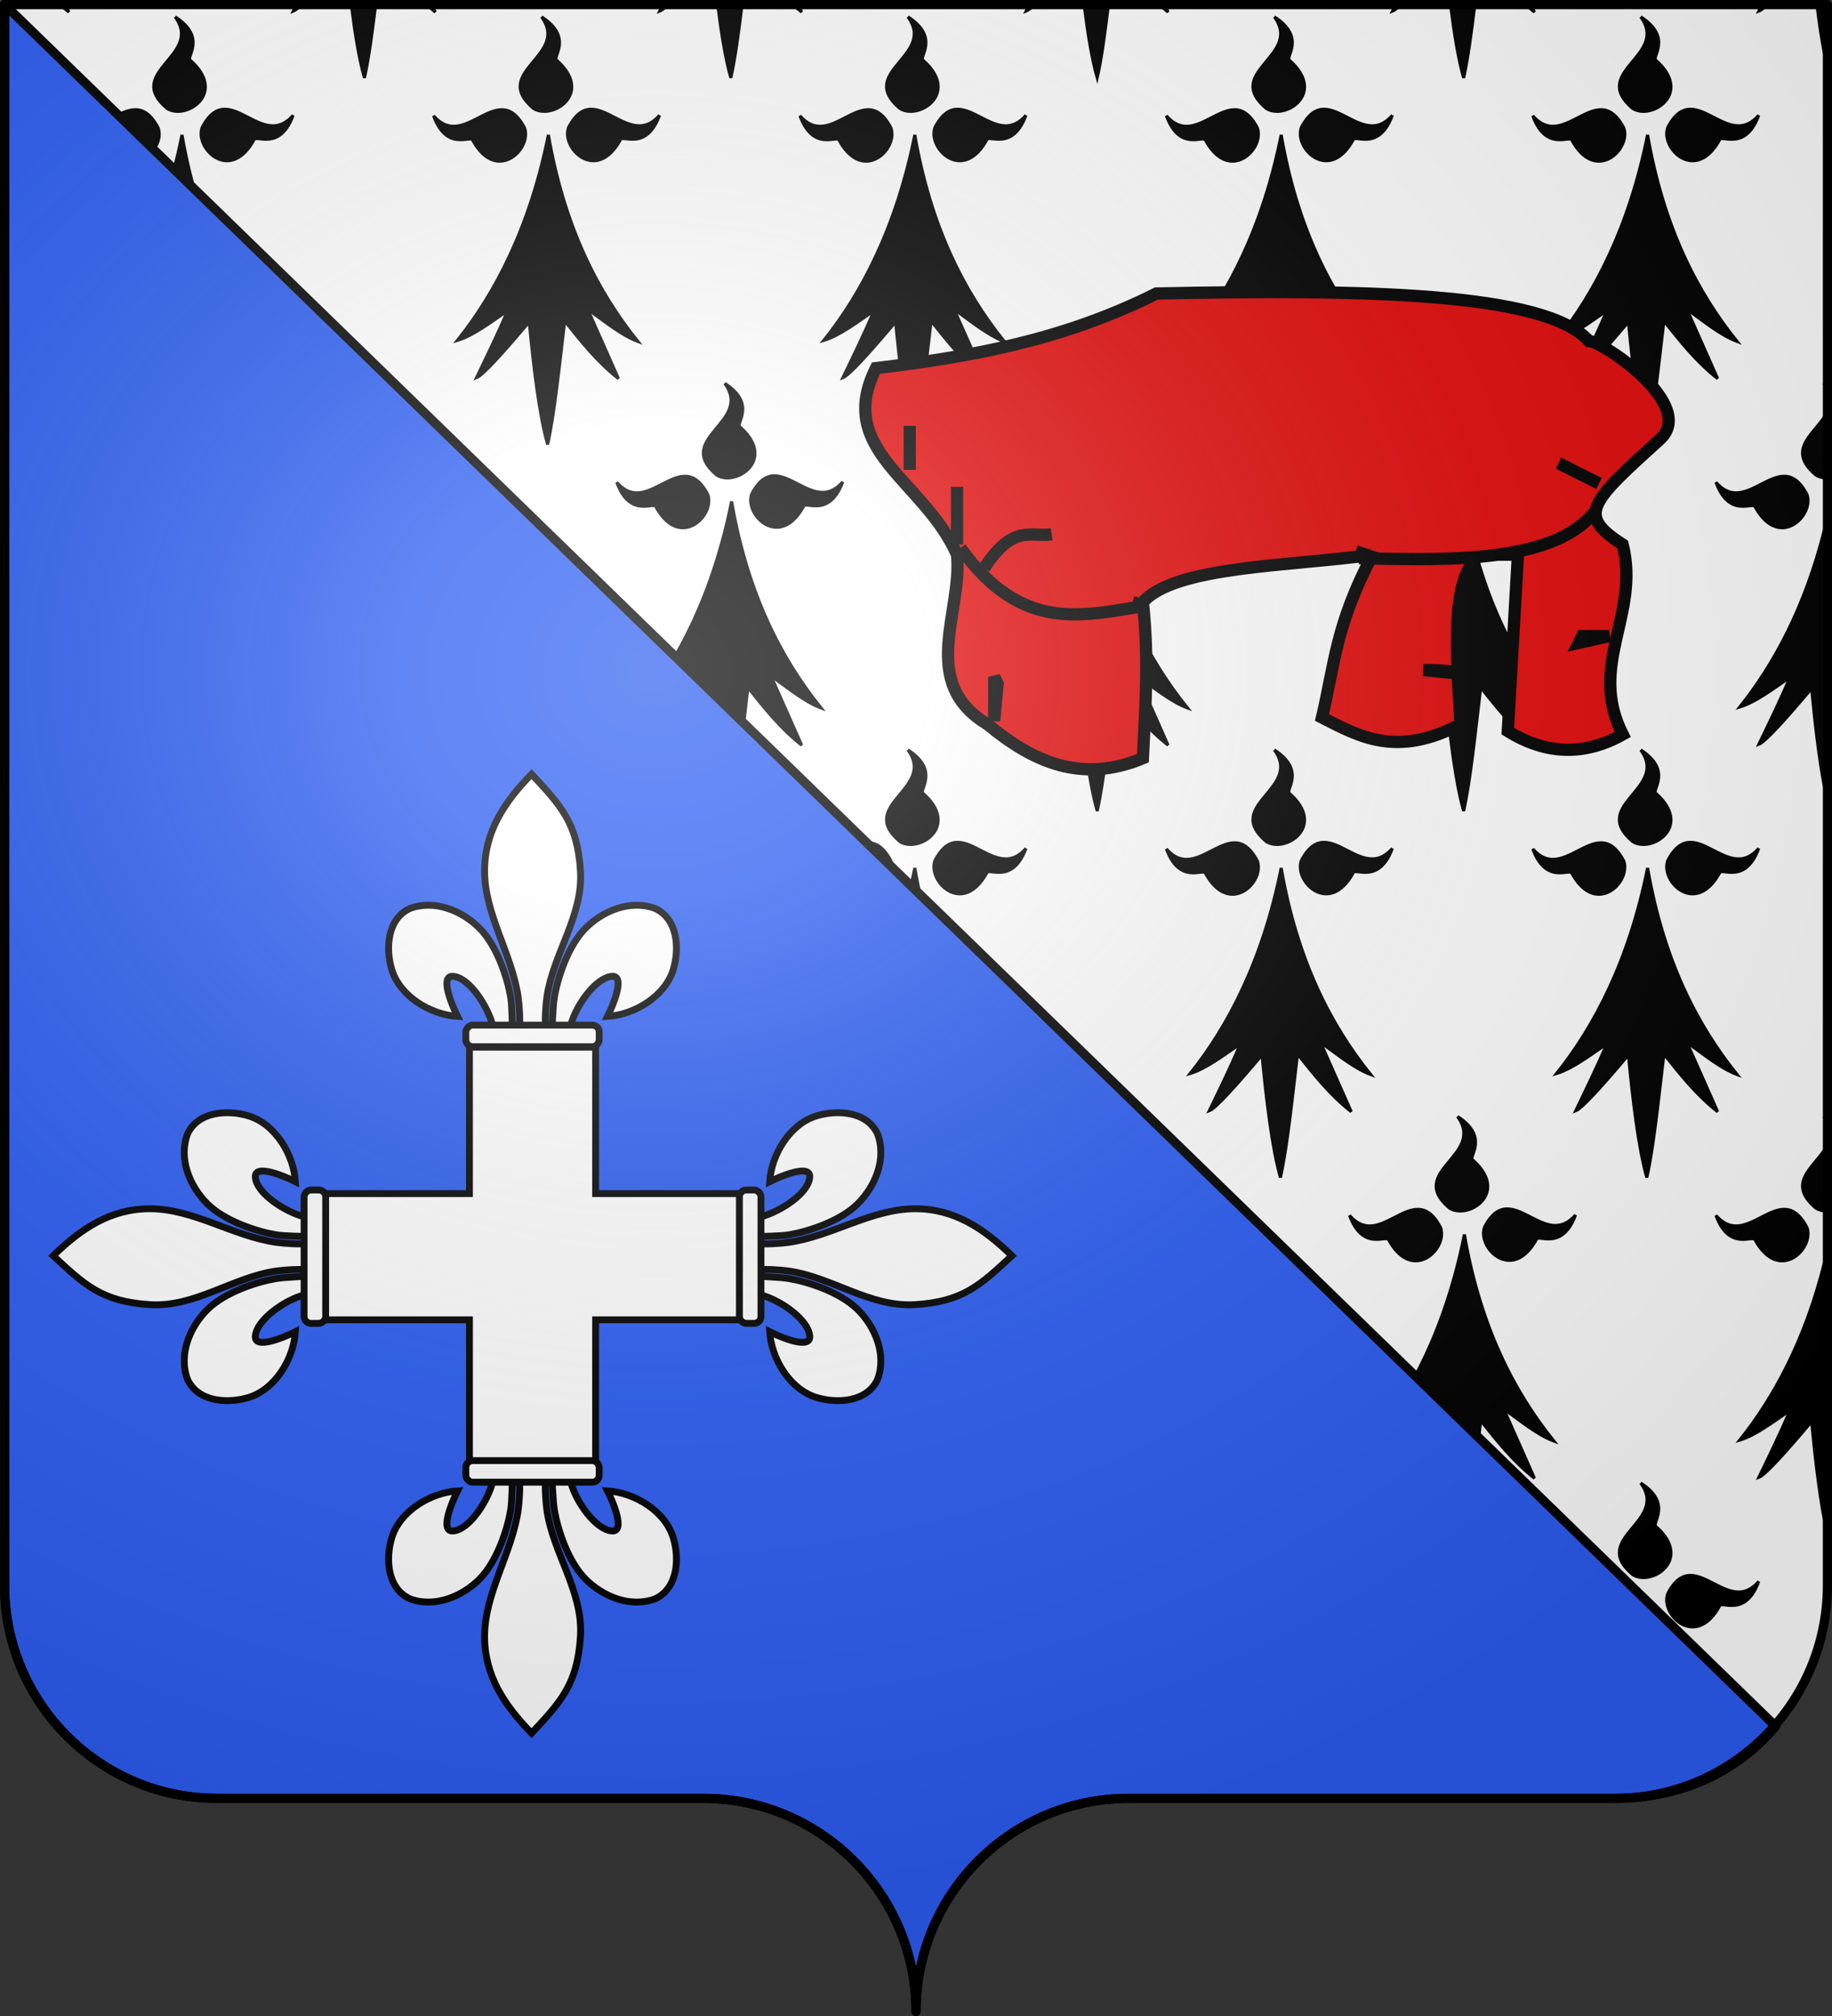 <?xml version="1.0" encoding="UTF-8" standalone="no"?>
<svg
   xmlns:dc="http://purl.org/dc/elements/1.1/"
   xmlns:cc="http://creativecommons.org/ns#"
   xmlns:rdf="http://www.w3.org/1999/02/22-rdf-syntax-ns#"
   xmlns:svg="http://www.w3.org/2000/svg"
   xmlns="http://www.w3.org/2000/svg"
   xmlns:xlink="http://www.w3.org/1999/xlink"
   xmlns:sodipodi="http://sodipodi.sourceforge.net/DTD/sodipodi-0.dtd"
   xmlns:inkscape="http://www.inkscape.org/namespaces/inkscape"
   height="660"
   width="600"
   version="1.0"
   id="svg2"
   sodipodi:version="0.32"
   inkscape:version="0.48.2 r9819"
   sodipodi:docname="Bordezac (30).svg"
   inkscape:output_extension="org.inkscape.output.svg.inkscape">
  <rect width="100%" height="100%" fill="#333333" stroke="none"/>
  <sodipodi:namedview
     inkscape:window-height="712"
     inkscape:window-width="1024"
     inkscape:pageshadow="2"
     inkscape:pageopacity="0.0"
     guidetolerance="10.0"
     gridtolerance="10.0"
     objecttolerance="10.0"
     borderopacity="1.0"
     bordercolor="#666666"
     pagecolor="#ffffff"
     id="base"
     showgrid="false"
     height="660px"
     inkscape:zoom="0.8"
     inkscape:cx="327.47029"
     inkscape:cy="334.24419"
     inkscape:window-x="0"
     inkscape:window-y="22"
     inkscape:current-layer="g2836"
     showguides="true"
     inkscape:guide-bbox="true"
     inkscape:window-maximized="0" />
  <desc
     id="desc4">Flag of Canton of Valais (Wallis)</desc>
  <defs
     id="defs6">
    <linearGradient
       id="linearGradient2893">
      <stop
         style="stop-color:white;stop-opacity:0.314;"
         offset="0"
         id="stop2895" />
      <stop
         id="stop2897"
         offset="0.19"
         style="stop-color:white;stop-opacity:0.251;" />
      <stop
         style="stop-color:#6b6b6b;stop-opacity:0.125;"
         offset="0.6"
         id="stop2901" />
      <stop
         style="stop-color:black;stop-opacity:0.125;"
         offset="1"
         id="stop2899" />
    </linearGradient>
    <radialGradient
       inkscape:collect="always"
       xlink:href="#linearGradient2893"
       id="radialGradient11919"
       gradientUnits="userSpaceOnUse"
       gradientTransform="matrix(1.551,0,0,1.35,-227.894,-51.264)"
       cx="285.186"
       cy="200.448"
       fx="285.186"
       fy="200.448"
       r="300" />
  </defs>
  <g
     inkscape:groupmode="layer"
     id="layer1"
     inkscape:label="Fond écu"
     style="display:inline">
    <g
       id="g3236"
       inkscape:label="Calque 1"
       transform="translate(-75,-202.362)">
      <g
         style="fill:#fcef3c;stroke:none;display:inline"
         id="g4195"
         inkscape:label="Calque 1"
         transform="translate(2.5e-6,2.6171874e-6)">
        <path
           sodipodi:nodetypes="cssccccssc"
           d="M 375,860.862 C 375,822.358 406.203,791.109 444.65,791.109 C 483.097,791.109 565.403,791.109 603.85,791.109 C 642.297,791.109 673.5,759.859 673.5,721.355 L 673.5,203.862 L 76.5,203.862 L 76.5,721.355 C 76.5,759.859 107.703,791.109 146.15,791.109 C 184.597,791.109 266.903,791.109 305.35,791.109 C 343.797,791.109 375,822.358 375,860.862 z"
           style="fill:#ffffff;fill-opacity:1;fill-rule:nonzero;stroke:none;stroke-width:3;stroke-linecap:round;stroke-linejoin:round;stroke-miterlimit:4;stroke-dasharray:none;stroke-dashoffset:0;stroke-opacity:1;display:inline"
           id="path4197" />
      </g>
    </g>
    <g
       id="g3248"
       inkscape:label="Calque 1"
       transform="translate(-76.001,-218.86)">
      <path
         d="M 673.499,392.324 C 667.098,417.833 656.828,436.5 645.797,450.317 C 650.918,448.778 656.705,444.395 662.284,440.561 C 658.865,448.526 655.444,455.483 652.052,462.512 C 654.095,461.756 660.548,454.646 669.322,444.242 C 670.37,455.119 671.697,467.036 673.499,476.388 L 673.499,392.324 M 76.501,387.788 C 76.501,413.811 76.501,443.853 76.501,478.514 C 78.162,468.91 79.52,455.989 80.957,443.936 C 86.231,450.515 91.388,457.166 98.552,462.809 L 88.499,440.156 C 93.674,443.783 99.406,448.598 104.915,450.641 C 92.566,435.285 82.07,415.618 76.501,387.788 M 195.607,382.97 C 189.524,413.345 178.13,434.864 165.791,450.317 C 170.921,448.778 176.698,444.395 182.279,440.561 C 178.858,448.526 175.447,455.483 172.054,462.512 C 174.089,461.756 180.55,454.646 189.316,444.242 C 190.702,458.552 192.565,474.662 195.356,484.364 C 197.56,474.68 199.198,458.66 200.953,443.936 C 206.237,450.515 211.393,457.166 218.548,462.809 L 208.495,440.156 C 213.679,443.783 219.412,448.598 224.911,450.641 C 211.87,434.414 200.881,413.372 195.607,382.97 M 315.604,382.97 C 309.521,413.345 298.135,434.864 285.796,450.317 C 290.918,448.778 296.704,444.395 302.284,440.561 C 298.865,448.526 295.445,455.483 292.051,462.512 C 294.094,461.756 300.548,454.646 309.322,444.242 C 310.7,458.552 312.562,474.662 315.353,484.364 C 317.567,474.68 319.195,458.66 320.959,443.936 C 326.233,450.515 331.39,457.166 338.555,462.809 L 328.502,440.156 C 333.676,443.783 339.409,448.598 344.909,450.641 C 331.868,434.414 320.887,413.372 315.604,382.97 M 435.601,382.97 C 429.517,413.345 418.132,434.864 405.793,450.317 C 410.923,448.778 416.702,444.395 422.281,440.561 C 418.861,448.526 415.442,455.483 412.057,462.512 C 414.091,461.756 420.543,454.646 429.32,444.242 C 430.705,458.552 432.558,474.662 435.349,484.364 C 437.562,474.68 439.202,458.66 440.955,443.936 C 446.229,450.515 451.387,457.166 458.55,462.809 L 448.498,440.156 C 453.673,443.783 459.406,448.598 464.913,450.641 C 451.865,434.414 440.885,413.372 435.601,382.97 M 555.607,382.97 C 549.524,413.345 538.129,434.864 525.79,450.317 C 530.92,448.778 536.698,444.395 542.279,440.561 C 538.859,448.526 535.447,455.483 532.053,462.512 C 534.087,461.756 540.549,454.646 549.317,444.242 C 550.702,458.552 552.566,474.662 555.356,484.364 C 557.559,474.68 559.198,458.66 560.953,443.936 C 566.236,450.515 571.393,457.166 578.548,462.809 L 568.495,440.156 C 573.679,443.783 579.413,448.598 584.912,450.641 C 571.87,434.414 560.881,413.372 555.607,382.97 M 180.344,374.771 C 177.841,374.771 175.25,376.13 172.603,377.48 C 169.976,378.839 167.285,380.207 164.584,380.207 C 162.388,380.207 160.184,379.307 157.996,376.769 C 160.453,383.51 164.062,384.608 166.816,384.608 C 167.474,384.608 168.077,384.545 168.607,384.482 C 169.138,384.428 169.597,384.374 169.958,384.374 C 170.399,384.374 170.696,384.455 170.794,384.734 C 173.548,389.774 176.752,391.637 179.66,391.637 C 185.123,391.637 189.496,385.076 187.76,380.657 C 185.419,376.229 182.935,374.771 180.344,374.771 M 300.341,374.771 C 297.839,374.771 295.247,376.13 292.61,377.48 C 289.973,378.839 287.281,380.207 284.582,380.207 C 282.385,380.207 280.19,379.307 278.002,376.769 C 280.459,383.51 284.06,384.608 286.813,384.608 C 287.471,384.608 288.082,384.545 288.604,384.482 C 289.135,384.428 289.594,384.374 289.954,384.374 C 290.404,384.374 290.692,384.455 290.791,384.734 C 293.546,389.774 296.759,391.637 299.666,391.637 C 305.12,391.637 309.502,385.076 307.765,380.657 C 305.416,376.229 302.933,374.771 300.341,374.771 M 420.337,374.771 C 417.844,374.771 415.243,376.13 412.608,377.48 C 409.969,378.839 407.279,380.207 404.579,380.207 C 402.392,380.207 400.187,379.307 398,376.769 C 400.457,383.51 404.067,384.608 406.82,384.608 C 407.467,384.608 408.08,384.545 408.611,384.482 C 409.132,384.428 409.591,384.374 409.952,384.374 C 410.402,384.374 410.7,384.455 410.798,384.734 C 413.553,389.774 416.757,391.637 419.663,391.637 C 425.118,391.637 429.5,385.076 427.764,380.657 C 425.423,376.229 422.93,374.771 420.337,374.771 M 540.343,374.771 C 537.841,374.771 535.25,376.13 532.604,377.48 C 529.976,378.839 527.285,380.207 524.585,380.207 C 522.389,380.207 520.183,379.307 517.996,376.769 C 520.453,383.51 524.062,384.608 526.817,384.608 C 527.472,384.608 528.077,384.545 528.607,384.482 C 529.138,384.428 529.596,384.374 529.957,384.374 C 530.399,384.374 530.696,384.455 530.794,384.734 C 533.548,389.774 536.753,391.637 539.659,391.637 C 545.122,391.637 549.496,385.076 547.76,380.657 C 545.419,376.229 542.936,374.771 540.343,374.771 M 660.341,374.771 C 657.838,374.771 655.246,376.13 652.611,377.48 C 649.972,378.839 647.283,380.207 644.582,380.207 C 642.386,380.207 640.191,379.307 638.004,376.769 C 640.461,383.51 644.061,384.608 646.814,384.608 C 647.471,384.608 648.085,384.545 648.606,384.482 C 649.136,384.428 649.596,384.374 649.957,384.374 C 650.407,384.374 650.694,384.455 650.793,384.734 C 653.548,389.774 656.76,391.637 659.668,391.637 C 665.121,391.637 669.505,385.076 667.768,380.657 C 665.417,376.229 662.933,374.771 660.341,374.771 M 89.632,374.627 C 87.049,374.627 84.566,376.076 82.243,380.504 C 80.498,384.923 84.88,391.484 90.335,391.484 C 93.242,391.484 96.454,389.621 99.209,384.59 C 99.29,384.311 99.569,384.221 100.01,384.221 C 100.361,384.221 100.811,384.275 101.341,384.338 C 101.882,384.401 102.493,384.464 103.141,384.464 C 105.913,384.464 109.522,383.366 111.998,376.625 C 109.802,379.154 107.597,380.054 105.4,380.054 C 102.692,380.054 99.992,378.686 97.346,377.327 C 94.718,375.977 92.135,374.627 89.632,374.627 M 209.638,374.627 C 207.055,374.627 204.571,376.076 202.24,380.504 C 200.504,384.923 204.877,391.484 210.34,391.484 C 213.248,391.484 216.452,389.621 219.206,384.59 C 219.286,384.311 219.575,384.221 220.006,384.221 C 220.367,384.221 220.816,384.275 221.347,384.338 C 221.879,384.401 222.49,384.464 223.148,384.464 C 225.911,384.464 229.519,383.366 232.004,376.625 C 229.808,379.154 227.594,380.054 225.398,380.054 C 222.689,380.054 219.998,378.686 217.343,377.327 C 214.714,375.977 212.131,374.627 209.638,374.627 M 329.635,374.627 C 327.053,374.627 324.568,376.076 322.238,380.504 C 320.5,384.923 324.884,391.484 330.337,391.484 C 333.245,391.484 336.457,389.621 339.212,384.59 C 339.293,384.311 339.572,384.221 340.012,384.221 C 340.363,384.221 340.813,384.275 341.344,384.338 C 341.875,384.401 342.488,384.464 343.144,384.464 C 345.916,384.464 349.526,383.366 352,376.625 C 349.805,379.154 347.599,380.054 345.394,380.054 C 342.685,380.054 339.995,378.686 337.349,377.327 C 334.721,375.977 332.128,374.627 329.635,374.627 M 449.632,374.627 C 447.05,374.627 444.567,376.076 442.243,380.504 C 440.498,384.923 444.88,391.484 450.334,391.484 C 453.241,391.484 456.454,389.621 459.209,384.59 C 459.289,384.311 459.568,384.221 460.01,384.221 C 460.361,384.221 460.81,384.275 461.341,384.338 C 461.882,384.401 462.493,384.464 463.142,384.464 C 465.913,384.464 469.522,383.366 471.998,376.625 C 469.801,379.154 467.596,380.054 465.401,380.054 C 462.692,380.054 459.991,378.686 457.344,377.327 C 454.717,375.977 452.135,374.627 449.632,374.627 M 569.639,374.627 C 567.056,374.627 564.572,376.076 562.241,380.504 C 560.505,384.923 564.879,391.484 570.341,391.484 C 573.249,391.484 576.452,389.621 579.207,384.59 C 579.288,384.311 579.576,384.221 580.008,384.221 C 580.367,384.221 580.818,384.275 581.348,384.338 C 581.88,384.401 582.492,384.464 583.149,384.464 C 585.913,384.464 589.52,383.366 592.005,376.625 C 589.808,379.154 587.595,380.054 585.399,380.054 C 582.689,380.054 580,378.686 577.343,377.327 C 574.715,375.977 572.131,374.627 569.639,374.627 M 673.499,355.365 C 669.487,361.437 661.337,366.368 670.628,374.303 C 671.462,374.874 672.452,375.189 673.499,375.287 L 673.499,355.365 M 76.501,346.863 C 76.501,355.632 76.501,365.008 76.501,375.021 C 82.26,373.525 87.389,366.61 78.32,358.598 C 76.907,357.785 82.293,352.705 76.501,346.863 M 193.339,344.36 C 202.718,357.113 176.5,362.234 190.631,374.303 C 191.656,375.005 192.907,375.32 194.231,375.32 C 200.674,375.32 208.577,367.661 198.316,358.598 C 196.714,357.671 203.951,351.191 193.339,344.36 M 313.346,344.36 C 322.714,357.113 296.498,362.234 310.627,374.303 C 311.654,375.005 312.913,375.32 314.228,375.32 C 320.671,375.32 328.582,367.661 318.322,358.598 C 316.712,357.671 323.947,351.191 313.346,344.36 M 433.342,344.36 C 442.721,357.113 416.503,362.234 430.634,374.303 C 431.651,375.005 432.911,375.32 434.235,375.32 C 440.67,375.32 448.58,367.661 438.32,358.598 C 436.709,357.671 443.945,351.191 433.342,344.36 M 553.34,344.36 C 562.717,357.113 536.5,362.234 550.63,374.303 C 551.657,375.005 552.908,375.32 554.231,375.32 C 560.674,375.32 568.577,367.661 558.317,358.598 C 556.715,357.671 563.951,351.191 553.34,344.36 M 673.346,344.36 C 673.399,344.431 673.449,344.502 673.499,344.572 L 673.499,344.459 C 673.447,344.426 673.396,344.393 673.346,344.36 M 135.605,262.973 C 129.52,293.339 118.135,314.867 105.796,330.311 C 110.918,328.772 116.704,324.389 122.284,320.564 C 118.865,328.529 115.445,335.477 112.052,342.515 C 114.094,341.759 120.547,334.649 129.322,324.236 C 130.7,338.555 132.562,354.656 135.352,364.367 C 137.566,354.683 139.196,338.654 140.959,323.939 C 146.233,330.518 151.391,337.169 158.554,342.812 L 148.501,320.159 C 153.677,323.786 159.41,328.601 164.909,330.644 C 151.868,314.408 140.887,293.366 135.605,262.973 M 255.601,262.973 C 249.518,293.339 238.132,314.867 225.793,330.311 C 230.923,328.772 236.702,324.389 242.281,320.564 C 238.862,328.529 235.441,335.477 232.058,342.515 C 234.091,341.759 240.544,334.649 249.32,324.236 C 250.706,338.555 252.56,354.656 255.35,364.367 C 257.563,354.683 259.202,338.654 260.957,323.939 C 266.231,330.518 271.387,337.169 278.551,342.812 L 268.498,320.159 C 273.673,323.786 279.406,328.601 284.914,330.644 C 271.865,314.408 260.885,293.366 255.601,262.973 M 375.608,262.973 C 369.524,293.339 358.128,314.867 345.791,330.311 C 350.921,328.772 356.699,324.389 362.279,320.564 C 358.858,328.529 355.447,335.477 352.055,342.515 C 354.089,341.759 360.55,334.649 369.317,324.236 C 370.702,338.555 372.565,354.656 375.356,364.367 C 377.56,354.683 379.2,338.654 380.954,323.939 C 386.238,330.518 391.394,337.169 398.55,342.812 L 388.497,320.159 C 393.68,323.786 399.413,328.601 404.913,330.644 C 391.87,314.408 380.882,293.366 375.608,262.973 M 495.604,262.973 C 489.521,293.339 478.135,314.867 465.796,330.311 C 470.918,328.772 476.704,324.389 482.284,320.564 C 478.865,328.529 475.445,335.477 472.051,342.515 C 474.094,341.759 480.548,334.649 489.322,324.236 C 490.7,338.555 492.562,354.656 495.351,364.367 C 497.567,354.683 499.195,338.654 500.959,323.939 C 506.233,330.518 511.389,337.169 518.553,342.812 L 508.5,320.159 C 513.676,323.786 519.409,328.601 524.908,330.644 C 511.868,314.408 500.887,293.366 495.604,262.973 M 615.601,262.973 C 609.518,293.339 598.133,314.867 585.793,330.311 C 590.923,328.772 596.702,324.389 602.282,320.564 C 598.861,328.529 595.442,335.477 592.057,342.515 C 594.091,341.759 600.543,334.649 609.319,324.236 C 610.706,338.555 612.558,354.656 615.348,364.367 C 617.562,354.683 619.202,338.654 620.956,323.939 C 626.23,330.518 631.386,337.169 638.551,342.812 L 628.497,320.159 C 633.673,323.786 639.405,328.601 644.913,330.644 C 631.865,314.408 620.885,293.366 615.601,262.973 M 120.341,254.774 C 117.838,254.774 115.246,256.133 112.609,257.483 C 109.972,258.842 107.281,260.201 104.582,260.201 C 102.385,260.201 100.189,259.301 98.002,256.772 C 100.46,263.513 104.059,264.611 106.814,264.611 C 107.471,264.611 108.082,264.548 108.605,264.485 C 109.135,264.431 109.594,264.377 109.954,264.377 C 110.404,264.377 110.692,264.458 110.791,264.737 C 113.546,269.777 116.758,271.631 119.665,271.631 C 125.12,271.631 129.502,265.079 127.766,260.651 C 125.416,256.232 122.933,254.774 120.341,254.774 M 240.338,254.774 C 237.845,254.774 235.244,256.133 232.607,257.483 C 229.97,258.842 227.279,260.201 224.578,260.201 C 222.392,260.201 220.186,259.301 218,256.772 C 220.457,263.513 224.065,264.611 226.82,264.611 C 227.468,264.611 228.079,264.548 228.611,264.485 C 229.132,264.431 229.591,264.377 229.952,264.377 C 230.401,264.377 230.698,264.458 230.798,264.737 C 233.552,269.777 236.756,271.631 239.662,271.631 C 245.117,271.631 249.5,265.079 247.762,260.651 C 245.423,256.232 242.929,254.774 240.338,254.774 M 360.344,254.774 C 357.841,254.774 355.25,256.133 352.603,257.483 C 349.966,258.842 347.284,260.201 344.584,260.201 C 342.389,260.201 340.183,259.301 337.997,256.772 C 340.454,263.513 344.062,264.611 346.817,264.611 C 347.474,264.611 348.077,264.548 348.608,264.485 C 349.139,264.431 349.598,264.377 349.957,264.377 C 350.399,264.377 350.695,264.458 350.795,264.737 C 353.548,269.777 356.752,271.631 359.659,271.631 C 365.123,271.631 369.497,265.079 367.76,260.651 C 365.42,256.232 362.935,254.774 360.344,254.774 M 480.341,254.774 C 477.839,254.774 475.247,256.133 472.611,257.483 C 469.973,258.842 467.283,260.201 464.582,260.201 C 462.387,260.201 460.19,259.301 458.003,256.772 C 460.461,263.513 464.06,264.611 466.815,264.611 C 467.471,264.611 468.084,264.548 468.606,264.485 C 469.137,264.431 469.596,264.377 469.957,264.377 C 470.406,264.377 470.695,264.458 470.793,264.737 C 473.548,269.777 476.76,271.631 479.668,271.631 C 485.122,271.631 489.505,265.079 487.767,260.651 C 485.416,256.232 482.933,254.774 480.341,254.774 M 600.337,254.774 C 597.845,254.774 595.244,256.133 592.606,257.483 C 589.97,258.842 587.279,260.201 584.58,260.201 C 582.391,260.201 580.187,259.301 578,256.772 C 580.457,263.513 584.067,264.611 586.821,264.611 C 587.467,264.611 588.081,264.548 588.611,264.485 C 589.133,264.431 589.591,264.377 589.952,264.377 C 590.403,264.377 590.699,264.458 590.798,264.737 C 593.553,269.777 596.756,271.631 599.663,271.631 C 605.117,271.631 609.5,265.079 607.764,260.651 C 605.423,256.232 602.929,254.774 600.337,254.774 M 149.636,254.621 C 147.053,254.621 144.569,256.079 142.238,260.507 C 140.5,264.926 144.883,271.487 150.338,271.487 C 153.244,271.487 156.458,269.624 159.212,264.584 C 159.292,264.305 159.571,264.224 160.012,264.224 C 160.363,264.224 160.814,264.278 161.345,264.332 C 161.875,264.395 162.488,264.458 163.144,264.458 C 165.917,264.458 169.525,263.36 172,256.619 C 169.804,259.148 167.6,260.048 165.394,260.048 C 162.685,260.048 159.994,258.689 157.349,257.33 C 154.72,255.98 152.129,254.621 149.636,254.621 M 269.632,254.621 C 267.05,254.621 264.565,256.079 262.243,260.507 C 260.498,264.926 264.88,271.487 270.334,271.487 C 273.241,271.487 276.454,269.624 279.209,264.584 C 279.289,264.305 279.568,264.224 280.01,264.224 C 280.361,264.224 280.81,264.278 281.341,264.332 C 281.882,264.395 282.493,264.458 283.142,264.458 C 285.913,264.458 289.522,263.36 291.998,256.619 C 289.801,259.148 287.596,260.048 285.401,260.048 C 282.692,260.048 279.991,258.689 277.346,257.33 C 274.717,255.98 272.135,254.621 269.632,254.621 M 389.639,254.621 C 387.055,254.621 384.572,256.079 382.241,260.507 C 380.505,264.926 384.878,271.487 390.341,271.487 C 393.248,271.487 396.452,269.624 399.207,264.584 C 399.288,264.305 399.575,264.224 400.007,264.224 C 400.368,264.224 400.818,264.278 401.349,264.332 C 401.88,264.395 402.493,264.458 403.149,264.458 C 405.913,264.458 409.521,263.36 412.005,256.619 C 409.808,259.148 407.594,260.048 405.399,260.048 C 402.69,260.048 400,258.689 397.344,257.33 C 394.714,255.98 392.132,254.621 389.639,254.621 M 509.635,254.621 C 507.053,254.621 504.57,256.079 502.238,260.507 C 500.502,264.926 504.885,271.487 510.339,271.487 C 513.245,271.487 516.458,269.624 519.212,264.584 C 519.293,264.305 519.572,264.224 520.014,264.224 C 520.365,264.224 520.814,264.278 521.346,264.332 C 521.876,264.395 522.49,264.458 523.145,264.458 C 525.918,264.458 529.528,263.36 532.001,256.619 C 529.806,259.148 527.601,260.048 525.395,260.048 C 522.687,260.048 519.996,258.689 517.35,257.33 C 514.721,255.98 512.129,254.621 509.635,254.621 M 629.633,254.621 C 627.049,254.621 624.567,256.079 622.244,260.507 C 620.497,264.926 624.88,271.487 630.335,271.487 C 633.241,271.487 636.455,269.624 639.208,264.584 C 639.289,264.305 639.568,264.224 640.01,264.224 C 640.361,264.224 640.811,264.278 641.341,264.332 C 641.881,264.395 642.494,264.458 643.141,264.458 C 645.913,264.458 649.523,263.36 651.997,256.619 C 649.802,259.148 647.596,260.048 645.4,260.048 C 642.692,260.048 639.991,258.689 637.345,257.33 C 634.717,255.98 632.135,254.621 629.633,254.621 M 133.345,224.363 C 142.714,237.116 116.498,242.228 130.627,254.306 C 131.654,254.999 132.913,255.323 134.227,255.323 C 140.672,255.323 148.583,247.655 138.322,238.601 C 136.712,237.674 143.947,231.194 133.345,224.363 M 253.343,224.363 C 262.721,237.116 236.504,242.228 250.633,254.306 C 251.65,254.999 252.911,255.323 254.233,255.323 C 260.668,255.323 268.579,247.655 258.32,238.601 C 256.709,237.674 263.945,231.194 253.343,224.363 M 373.339,224.363 C 382.717,237.116 356.5,242.228 370.63,254.306 C 371.656,254.999 372.908,255.323 374.231,255.323 C 380.675,255.323 388.577,247.655 378.317,238.601 C 376.714,237.674 383.95,231.194 373.339,224.363 M 493.346,224.363 C 502.714,237.116 476.498,242.228 490.627,254.306 C 491.654,254.999 492.913,255.323 494.228,255.323 C 500.671,255.323 508.582,247.655 498.324,238.601 C 496.712,237.674 503.947,231.194 493.346,224.363 M 613.342,224.363 C 622.721,237.116 596.504,242.228 610.634,254.306 C 611.652,254.999 612.91,255.323 614.235,255.323 C 620.669,255.323 628.581,247.655 618.321,238.601 C 616.708,237.674 623.944,231.194 613.342,224.363 M 97.764,221.042 L 96.401,221.042 C 97.099,221.643 97.814,222.234 98.55,222.815 L 97.764,221.042 M 174.107,221.042 L 172.762,221.042 C 172.526,221.531 172.29,222.02 172.054,222.509 C 172.518,222.337 173.209,221.836 174.107,221.042 M 198.945,221.042 L 191.148,221.042 C 192.268,229.969 193.636,238.38 195.356,244.361 C 196.714,238.402 197.857,230.031 198.945,221.042 M 217.762,221.042 L 216.401,221.042 C 217.097,221.643 217.812,222.234 218.548,222.815 L 217.762,221.042 M 294.108,221.042 L 292.76,221.042 C 292.524,221.531 292.286,222.02 292.05,222.509 C 292.517,222.337 293.209,221.836 294.108,221.042 M 318.947,221.042 L 311.147,221.042 C 312.265,229.969 313.632,238.38 315.353,244.361 C 316.716,238.402 317.858,230.031 318.947,221.042 M 337.767,221.042 L 336.404,221.042 C 337.101,221.643 337.817,222.234 338.555,222.815 L 337.767,221.042 M 414.108,221.042 L 412.764,221.042 C 412.529,221.531 412.291,222.02 412.057,222.509 C 412.522,222.337 413.212,221.836 414.108,221.042 M 438.947,221.042 L 431.147,221.042 C 432.264,229.969 433.628,238.38 435.349,244.361 C 436.714,238.402 437.858,230.031 438.947,221.042 M 457.764,221.042 L 456.402,221.042 C 457.099,221.643 457.815,222.234 458.551,222.815 L 457.764,221.042 M 534.106,221.042 L 532.763,221.042 C 532.527,221.531 532.289,222.02 532.053,222.509 C 532.518,222.337 533.21,221.836 534.106,221.042 M 558.944,221.042 L 551.146,221.042 C 552.268,229.969 553.635,238.38 555.356,244.361 C 556.713,238.402 557.856,230.031 558.944,221.042 M 577.761,221.042 L 576.403,221.042 C 577.098,221.643 577.812,222.234 578.548,222.815 L 577.761,221.042 M 654.107,221.042 L 652.76,221.042 C 652.524,221.531 652.287,222.02 652.051,222.509 C 652.516,222.337 653.211,221.836 654.107,221.042 M 673.499,221.042 L 671.146,221.042 C 671.83,226.495 672.606,231.755 673.499,236.386 L 673.499,221.042 M 76.501,220.365 C 76.501,220.365 76.501,222.985 76.501,238.514 C 77.382,233.417 78.18,227.383 78.947,221.041 L 76.501,221.041 L 76.501,220.365 M 135.605,742.976 C 130.91,766.408 123.058,784.573 114.047,798.747 L 120.378,801.879 C 121.015,801.435 121.651,800.993 122.284,800.558 C 122.042,801.123 121.799,801.683 121.556,802.239 L 129.322,804.238 L 140.606,806.92 C 140.723,805.923 140.841,804.929 140.959,803.941 C 141.713,804.879 142.463,805.819 143.218,806.757 L 151.571,807.077 L 148.501,800.161 C 151.56,802.304 154.814,804.863 158.099,807.018 L 162.088,807.006 C 150.295,791.289 140.502,771.15 135.605,742.976 M 255.601,742.976 C 249.956,771.154 239.745,791.832 228.443,806.996 L 232.965,806.996 C 236.035,805.112 239.189,802.683 242.281,800.558 C 241.33,802.774 240.378,804.913 239.427,806.996 L 246.845,806.996 C 247.647,806.055 248.472,805.243 249.32,804.238 C 249.41,805.177 249.503,806.044 249.599,806.996 L 260.559,806.996 C 260.691,805.869 260.824,805.056 260.957,803.941 C 261.835,805.035 262.709,805.903 263.591,806.996 L 271.594,806.996 L 268.498,800.161 C 271.535,802.289 274.763,804.852 278.026,806.996 L 282.128,806.996 C 270.312,791.273 260.504,771.179 255.601,742.976 M 375.608,742.976 C 369.524,773.342 358.128,794.861 345.791,810.314 C 350.921,808.775 356.699,804.392 362.279,800.558 C 358.858,808.523 355.447,815.48 352.055,822.509 C 354.089,821.752 360.55,814.652 369.317,804.238 C 370.702,818.557 372.565,834.658 375.356,844.36 C 377.56,834.685 379.2,818.656 380.954,803.941 C 386.238,810.511 391.394,817.17 398.55,822.814 L 388.497,800.161 C 393.68,803.788 399.413,808.603 404.913,810.638 C 391.87,794.411 380.882,773.369 375.608,742.976 M 495.604,742.976 C 489.937,771.264 479.669,791.875 468.314,807.056 L 472.838,806.938 C 475.949,805.039 479.149,802.712 482.284,800.558 C 481.332,802.777 480.379,804.917 479.427,807.003 L 486.89,807.109 C 487.679,806.183 488.49,805.225 489.322,804.238 C 489.41,805.152 489.5,806.073 489.592,807 L 500.596,806.997 C 500.716,805.974 500.837,804.954 500.959,803.941 C 501.755,804.933 502.549,805.927 503.347,806.92 L 511.621,807.193 L 508.5,800.161 C 511.554,802.301 514.801,804.854 518.08,807.006 L 522.125,807.056 C 510.316,791.332 500.507,771.181 495.604,742.976 M 615.601,742.976 C 609.946,771.201 599.711,791.783 588.387,806.954 L 592.449,807.174 C 595.681,805.234 599.015,802.802 602.282,800.558 C 601.335,802.762 600.389,804.889 599.443,806.961 L 606.784,807.229 C 607.605,806.266 608.451,805.268 609.319,804.238 C 609.411,805.182 609.504,806.135 609.6,807.092 L 620.76,805.593 C 620.825,805.041 620.89,804.49 620.956,803.941 C 621.333,804.41 621.709,804.881 622.086,805.351 L 629.605,802.655 L 628.497,800.161 C 629.32,800.737 630.157,801.344 631.005,801.964 L 636.732,799.322 C 627.359,784.817 619.736,766.76 615.601,742.976 M 120.341,734.777 C 117.838,734.777 115.246,736.127 112.609,737.477 C 109.972,738.845 107.281,740.204 104.582,740.204 C 102.385,740.204 100.189,739.304 98.002,736.775 C 100.46,743.516 104.059,744.614 106.814,744.614 C 107.471,744.614 108.082,744.551 108.605,744.488 C 109.135,744.425 109.594,744.371 109.954,744.371 C 110.404,744.371 110.692,744.461 110.791,744.74 C 113.546,749.771 116.758,751.634 119.665,751.634 C 125.12,751.634 129.502,745.082 127.766,740.654 C 125.416,736.226 122.933,734.777 120.341,734.777 M 240.338,734.777 C 237.845,734.777 235.244,736.127 232.607,737.477 C 229.97,738.845 227.279,740.204 224.578,740.204 C 222.392,740.204 220.186,739.304 218,736.775 C 220.457,743.516 224.065,744.614 226.82,744.614 C 227.468,744.614 228.079,744.551 228.611,744.488 C 229.132,744.425 229.591,744.371 229.952,744.371 C 230.401,744.371 230.698,744.461 230.798,744.74 C 233.552,749.771 236.756,751.634 239.662,751.634 C 245.117,751.634 249.5,745.082 247.762,740.654 C 245.423,736.226 242.929,734.777 240.338,734.777 M 360.344,734.777 C 357.841,734.777 355.25,736.127 352.603,737.477 C 349.976,738.845 347.284,740.204 344.584,740.204 C 342.389,740.204 340.183,739.304 337.997,736.775 C 340.454,743.516 344.062,744.614 346.817,744.614 C 347.474,744.614 348.077,744.551 348.608,744.488 C 349.139,744.425 349.598,744.371 349.957,744.371 C 350.399,744.371 350.695,744.461 350.795,744.74 C 353.548,749.771 356.752,751.634 359.659,751.634 C 365.123,751.634 369.497,745.082 367.76,740.654 C 365.42,736.226 362.935,734.777 360.344,734.777 M 480.341,734.777 C 477.839,734.777 475.247,736.127 472.611,737.477 C 469.973,738.845 467.283,740.204 464.582,740.204 C 462.387,740.204 460.19,739.304 458.003,736.775 C 460.461,743.516 464.06,744.614 466.815,744.614 C 467.471,744.614 468.084,744.551 468.606,744.488 C 469.137,744.425 469.596,744.371 469.957,744.371 C 470.406,744.371 470.695,744.461 470.793,744.74 C 473.548,749.771 476.76,751.634 479.668,751.634 C 485.122,751.634 489.505,745.082 487.767,740.654 C 485.416,736.226 482.933,734.777 480.341,734.777 M 600.337,734.777 C 597.845,734.777 595.244,736.127 592.606,737.477 C 589.97,738.845 587.279,740.204 584.58,740.204 C 582.391,740.204 580.187,739.304 578,736.775 C 580.457,743.516 584.067,744.614 586.821,744.614 C 587.467,744.614 588.081,744.551 588.611,744.488 C 589.133,744.425 589.591,744.371 589.952,744.371 C 590.403,744.371 590.699,744.461 590.798,744.74 C 593.553,749.771 596.756,751.634 599.663,751.634 C 605.117,751.634 609.5,745.082 607.764,740.654 C 605.423,736.226 602.929,734.777 600.337,734.777 M 149.636,734.624 C 147.053,734.624 144.569,736.082 142.238,740.501 C 140.5,744.929 144.883,751.481 150.338,751.481 C 153.244,751.481 156.458,749.627 159.212,744.587 C 159.292,744.308 159.571,744.218 160.012,744.218 C 160.363,744.218 160.814,744.281 161.345,744.335 C 161.875,744.398 162.488,744.461 163.144,744.461 C 165.917,744.461 169.525,743.363 172,736.622 C 169.804,739.151 167.6,740.051 165.394,740.051 C 162.685,740.051 159.994,738.692 157.349,737.324 C 154.72,735.974 152.129,734.624 149.636,734.624 M 269.632,734.624 C 267.05,734.624 264.565,736.082 262.243,740.501 C 260.498,744.929 264.88,751.481 270.334,751.481 C 273.241,751.481 276.454,749.627 279.209,744.587 C 279.289,744.308 279.568,744.218 280.01,744.218 C 280.361,744.218 280.81,744.281 281.341,744.335 C 281.882,744.398 282.493,744.461 283.142,744.461 C 285.913,744.461 289.522,743.363 291.998,736.622 C 289.801,739.151 287.596,740.051 285.401,740.051 C 282.692,740.051 279.991,738.692 277.346,737.324 C 274.717,735.974 272.135,734.624 269.632,734.624 M 389.639,734.624 C 387.055,734.624 384.572,736.082 382.241,740.501 C 380.505,744.929 384.878,751.481 390.341,751.481 C 393.248,751.481 396.452,749.627 399.207,744.587 C 399.288,744.308 399.575,744.218 400.007,744.218 C 400.368,744.218 400.818,744.281 401.349,744.335 C 401.88,744.398 402.493,744.461 403.149,744.461 C 405.913,744.461 409.521,743.363 412.005,736.622 C 409.808,739.151 407.594,740.051 405.399,740.051 C 402.69,740.051 400,738.692 397.344,737.324 C 394.714,735.974 392.132,734.624 389.639,734.624 M 509.635,734.624 C 507.053,734.624 504.57,736.082 502.238,740.501 C 500.502,744.929 504.885,751.481 510.339,751.481 C 513.245,751.481 516.458,749.627 519.212,744.587 C 519.293,744.308 519.572,744.218 520.014,744.218 C 520.365,744.218 520.814,744.281 521.346,744.335 C 521.876,744.398 522.49,744.461 523.145,744.461 C 525.918,744.461 529.528,743.363 532.001,736.622 C 529.806,739.151 527.601,740.051 525.395,740.051 C 522.687,740.051 519.996,738.692 517.35,737.324 C 514.721,735.974 512.129,734.624 509.635,734.624 M 629.633,734.624 C 627.049,734.624 624.567,736.082 622.244,740.501 C 620.497,744.929 624.88,751.481 630.335,751.481 C 633.241,751.481 636.455,749.627 639.208,744.587 C 639.289,744.308 639.568,744.218 640.01,744.218 C 640.361,744.218 640.811,744.281 641.341,744.335 C 641.881,744.398 642.494,744.461 643.141,744.461 C 645.913,744.461 649.523,743.363 651.997,736.622 C 649.802,739.151 647.596,740.051 645.4,740.051 C 642.692,740.051 639.991,738.692 637.345,737.324 C 634.717,735.974 632.135,734.624 629.633,734.624 M 133.345,704.366 C 142.714,717.119 116.498,722.231 130.627,734.3 C 131.654,735.002 132.913,735.326 134.227,735.326 C 140.672,735.326 148.583,727.658 138.322,718.604 C 136.712,717.668 143.947,711.188 133.345,704.366 M 253.343,704.366 C 262.721,717.119 236.504,722.231 250.633,734.3 C 251.65,735.002 252.911,735.326 254.233,735.326 C 260.668,735.326 268.579,727.658 258.32,718.604 C 256.709,717.668 263.945,711.188 253.343,704.366 M 373.339,704.366 C 382.717,717.119 356.5,722.231 370.63,734.3 C 371.656,735.002 372.908,735.326 374.231,735.326 C 380.675,735.326 388.577,727.658 378.317,718.604 C 376.714,717.668 383.95,711.188 373.339,704.366 M 493.346,704.366 C 502.714,717.119 476.498,722.231 490.627,734.3 C 491.654,735.002 492.913,735.326 494.228,735.326 C 500.671,735.326 508.582,727.658 498.324,718.604 C 496.712,717.668 503.947,711.188 493.346,704.366 M 613.342,704.366 C 622.721,717.119 596.504,722.231 610.634,734.3 C 611.652,735.002 612.91,735.326 614.235,735.326 C 620.669,735.326 628.581,727.658 618.321,718.604 C 616.708,717.668 623.944,711.188 613.342,704.366 M 673.499,632.324 C 667.098,657.833 656.828,676.5 645.797,690.317 C 650.918,688.778 656.705,684.395 662.284,680.561 C 658.865,688.526 655.444,695.483 652.052,702.512 C 654.095,701.756 660.548,694.646 669.322,684.242 C 670.37,695.119 671.697,707.036 673.499,716.388 L 673.499,632.324 M 76.501,627.788 C 76.501,653.811 76.501,683.853 76.501,718.514 C 78.162,708.91 79.52,695.989 80.957,683.936 C 86.231,690.515 91.388,697.166 98.552,702.809 L 88.499,680.156 C 93.674,683.783 99.406,688.598 104.915,690.641 C 92.566,675.285 82.07,655.618 76.501,627.788 M 195.607,622.97 C 189.524,653.345 178.13,674.864 165.791,690.317 C 170.921,688.778 176.698,684.395 182.279,680.561 C 178.858,688.526 175.447,695.483 172.054,702.512 C 174.089,701.756 180.55,694.646 189.316,684.242 C 190.702,698.552 192.565,714.662 195.356,724.364 C 197.56,714.68 199.198,698.66 200.953,683.936 C 206.237,690.515 211.393,697.166 218.548,702.809 L 208.495,680.156 C 213.679,683.783 219.412,688.598 224.911,690.641 C 211.87,674.414 200.881,653.372 195.607,622.97 M 315.604,622.97 C 309.521,653.345 298.135,674.864 285.796,690.317 C 290.918,688.778 296.704,684.395 302.284,680.561 C 298.865,688.526 295.445,695.483 292.051,702.512 C 294.094,701.756 300.548,694.646 309.322,684.242 C 310.7,698.552 312.562,714.662 315.353,724.364 C 317.567,714.68 319.195,698.66 320.959,683.936 C 326.233,690.515 331.39,697.166 338.555,702.809 L 328.502,680.156 C 333.676,683.783 339.409,688.598 344.909,690.641 C 331.868,674.414 320.887,653.372 315.604,622.97 M 435.601,622.97 C 429.517,653.345 418.132,674.864 405.793,690.317 C 410.923,688.778 416.702,684.395 422.281,680.561 C 418.861,688.526 415.442,695.483 412.057,702.512 C 414.091,701.756 420.543,694.646 429.32,684.242 C 430.705,698.552 432.558,714.662 435.349,724.364 C 437.562,714.68 439.202,698.66 440.955,683.936 C 446.229,690.515 451.387,697.166 458.55,702.809 L 448.498,680.156 C 453.673,683.783 459.406,688.598 464.913,690.641 C 451.865,674.414 440.885,653.372 435.601,622.97 M 555.607,622.97 C 549.524,653.345 538.129,674.864 525.79,690.317 C 530.92,688.778 536.698,684.395 542.279,680.561 C 538.859,688.526 535.447,695.483 532.053,702.512 C 534.087,701.756 540.549,694.646 549.317,684.242 C 550.702,698.552 552.566,714.662 555.356,724.364 C 557.559,714.68 559.198,698.66 560.953,683.936 C 566.236,690.515 571.393,697.166 578.548,702.809 L 568.495,680.156 C 573.679,683.783 579.413,688.598 584.912,690.641 C 571.87,674.414 560.881,653.372 555.607,622.97 M 180.344,614.771 C 177.841,614.771 175.25,616.13 172.603,617.48 C 169.976,618.839 167.285,620.207 164.584,620.207 C 162.388,620.207 160.184,619.307 157.996,616.769 C 160.453,623.51 164.062,624.608 166.816,624.608 C 167.474,624.608 168.077,624.545 168.607,624.482 C 169.138,624.428 169.597,624.374 169.958,624.374 C 170.399,624.374 170.696,624.455 170.794,624.734 C 173.548,629.774 176.752,631.637 179.66,631.637 C 185.123,631.637 189.496,625.076 187.76,620.657 C 185.419,616.229 182.935,614.771 180.344,614.771 M 300.341,614.771 C 297.839,614.771 295.247,616.13 292.61,617.48 C 289.973,618.839 287.281,620.207 284.582,620.207 C 282.385,620.207 280.19,619.307 278.002,616.769 C 280.459,623.51 284.06,624.608 286.813,624.608 C 287.471,624.608 288.082,624.545 288.604,624.482 C 289.135,624.428 289.594,624.374 289.954,624.374 C 290.404,624.374 290.692,624.455 290.791,624.734 C 293.546,629.774 296.759,631.637 299.666,631.637 C 305.12,631.637 309.502,625.076 307.765,620.657 C 305.416,616.229 302.933,614.771 300.341,614.771 M 420.337,614.771 C 417.844,614.771 415.243,616.13 412.608,617.48 C 409.969,618.839 407.279,620.207 404.579,620.207 C 402.392,620.207 400.187,619.307 398,616.769 C 400.457,623.51 404.067,624.608 406.82,624.608 C 407.467,624.608 408.08,624.545 408.611,624.482 C 409.132,624.428 409.591,624.374 409.952,624.374 C 410.402,624.374 410.7,624.455 410.798,624.734 C 413.553,629.774 416.757,631.637 419.663,631.637 C 425.118,631.637 429.5,625.076 427.764,620.657 C 425.423,616.229 422.93,614.771 420.337,614.771 M 540.343,614.771 C 537.841,614.771 535.25,616.13 532.604,617.48 C 529.976,618.839 527.285,620.207 524.585,620.207 C 522.389,620.207 520.183,619.307 517.996,616.769 C 520.453,623.51 524.062,624.608 526.817,624.608 C 527.472,624.608 528.077,624.545 528.607,624.482 C 529.138,624.428 529.596,624.374 529.957,624.374 C 530.399,624.374 530.696,624.455 530.794,624.734 C 533.548,629.774 536.753,631.637 539.659,631.637 C 545.122,631.637 549.496,625.076 547.76,620.657 C 545.419,616.229 542.936,614.771 540.343,614.771 M 660.341,614.771 C 657.838,614.771 655.246,616.13 652.611,617.48 C 649.972,618.839 647.283,620.207 644.582,620.207 C 642.386,620.207 640.191,619.307 638.004,616.769 C 640.461,623.51 644.061,624.608 646.814,624.608 C 647.471,624.608 648.085,624.545 648.606,624.482 C 649.136,624.428 649.596,624.374 649.957,624.374 C 650.407,624.374 650.694,624.455 650.793,624.734 C 653.548,629.774 656.76,631.637 659.668,631.637 C 665.121,631.637 669.505,625.076 667.768,620.657 C 665.417,616.229 662.933,614.771 660.341,614.771 M 89.632,614.627 C 87.049,614.627 84.566,616.076 82.243,620.504 C 80.498,624.923 84.88,631.484 90.335,631.484 C 93.242,631.484 96.454,629.621 99.209,624.59 C 99.29,624.311 99.569,624.221 100.01,624.221 C 100.361,624.221 100.811,624.275 101.341,624.338 C 101.882,624.401 102.493,624.464 103.141,624.464 C 105.913,624.464 109.522,623.366 111.998,616.625 C 109.802,619.154 107.597,620.054 105.4,620.054 C 102.692,620.054 99.992,618.686 97.346,617.327 C 94.718,615.977 92.135,614.627 89.632,614.627 M 209.638,614.627 C 207.055,614.627 204.571,616.076 202.24,620.504 C 200.504,624.923 204.877,631.484 210.34,631.484 C 213.248,631.484 216.452,629.621 219.206,624.59 C 219.286,624.311 219.575,624.221 220.006,624.221 C 220.367,624.221 220.816,624.275 221.347,624.338 C 221.879,624.401 222.49,624.464 223.148,624.464 C 225.911,624.464 229.519,623.366 232.004,616.625 C 229.808,619.154 227.594,620.054 225.398,620.054 C 222.689,620.054 219.998,618.686 217.343,617.327 C 214.714,615.977 212.131,614.627 209.638,614.627 M 329.635,614.627 C 327.053,614.627 324.568,616.076 322.238,620.504 C 320.5,624.923 324.884,631.484 330.337,631.484 C 333.245,631.484 336.457,629.621 339.212,624.59 C 339.293,624.311 339.572,624.221 340.012,624.221 C 340.363,624.221 340.813,624.275 341.344,624.338 C 341.875,624.401 342.488,624.464 343.144,624.464 C 345.916,624.464 349.526,623.366 352,616.625 C 349.805,619.154 347.599,620.054 345.394,620.054 C 342.685,620.054 339.995,618.686 337.349,617.327 C 334.721,615.977 332.128,614.627 329.635,614.627 M 449.632,614.627 C 447.05,614.627 444.567,616.076 442.243,620.504 C 440.498,624.923 444.88,631.484 450.334,631.484 C 453.241,631.484 456.454,629.621 459.209,624.59 C 459.289,624.311 459.568,624.221 460.01,624.221 C 460.361,624.221 460.81,624.275 461.341,624.338 C 461.882,624.401 462.493,624.464 463.142,624.464 C 465.913,624.464 469.522,623.366 471.998,616.625 C 469.801,619.154 467.596,620.054 465.401,620.054 C 462.692,620.054 459.991,618.686 457.344,617.327 C 454.717,615.977 452.135,614.627 449.632,614.627 M 569.639,614.627 C 567.056,614.627 564.572,616.076 562.241,620.504 C 560.505,624.923 564.879,631.484 570.341,631.484 C 573.249,631.484 576.452,629.621 579.207,624.59 C 579.288,624.311 579.576,624.221 580.008,624.221 C 580.367,624.221 580.818,624.275 581.348,624.338 C 581.88,624.401 582.492,624.464 583.149,624.464 C 585.913,624.464 589.52,623.366 592.005,616.625 C 589.808,619.154 587.595,620.054 585.399,620.054 C 582.689,620.054 580,618.686 577.343,617.327 C 574.715,615.977 572.131,614.627 569.639,614.627 M 673.499,595.365 C 669.487,601.437 661.337,606.368 670.628,614.303 C 671.462,614.874 672.452,615.189 673.499,615.287 L 673.499,595.365 M 76.501,586.863 C 76.501,595.632 76.501,605.008 76.501,615.021 C 82.26,613.525 87.389,606.61 78.32,598.598 C 76.907,597.785 82.293,592.705 76.501,586.863 M 193.339,584.36 C 202.718,597.113 176.5,602.234 190.631,614.303 C 191.656,615.005 192.907,615.32 194.231,615.32 C 200.674,615.32 208.577,607.661 198.316,598.598 C 196.714,597.671 203.951,591.191 193.339,584.36 M 313.346,584.36 C 322.714,597.113 296.498,602.234 310.627,614.303 C 311.654,615.005 312.913,615.32 314.228,615.32 C 320.671,615.32 328.582,607.661 318.322,598.598 C 316.712,597.671 323.947,591.191 313.346,584.36 M 433.342,584.36 C 442.721,597.113 416.503,602.234 430.634,614.303 C 431.651,615.005 432.911,615.32 434.235,615.32 C 440.67,615.32 448.58,607.661 438.32,598.598 C 436.709,597.671 443.945,591.191 433.342,584.36 M 553.34,584.36 C 562.717,597.113 536.5,602.234 550.63,614.303 C 551.657,615.005 552.908,615.32 554.231,615.32 C 560.674,615.32 568.577,607.661 558.317,598.598 C 556.715,597.671 563.951,591.191 553.34,584.36 M 673.346,584.36 C 673.399,584.431 673.449,584.502 673.499,584.572 L 673.499,584.459 C 673.447,584.426 673.396,584.393 673.346,584.36 M 135.605,502.973 C 129.52,533.339 118.135,554.867 105.796,570.311 C 110.918,568.772 116.704,564.389 122.284,560.564 C 118.865,568.529 115.445,575.477 112.052,582.515 C 114.094,581.759 120.547,574.649 129.322,564.236 C 130.7,578.555 132.562,594.656 135.352,604.367 C 137.566,594.683 139.196,578.654 140.959,563.939 C 146.233,570.518 151.391,577.169 158.554,582.812 L 148.501,560.159 C 153.677,563.786 159.41,568.601 164.909,570.644 C 151.868,554.408 140.887,533.366 135.605,502.973 M 255.601,502.973 C 249.518,533.339 238.132,554.867 225.793,570.311 C 230.923,568.772 236.702,564.389 242.281,560.564 C 238.862,568.529 235.441,575.477 232.058,582.515 C 234.091,581.759 240.544,574.649 249.32,564.236 C 250.706,578.555 252.56,594.656 255.35,604.367 C 257.563,594.683 259.202,578.654 260.957,563.939 C 266.231,570.518 271.387,577.169 278.551,582.812 L 268.498,560.159 C 273.673,563.786 279.406,568.601 284.914,570.644 C 271.865,554.408 260.885,533.366 255.601,502.973 M 375.608,502.973 C 369.524,533.339 358.128,554.867 345.791,570.311 C 350.921,568.772 356.699,564.389 362.279,560.564 C 358.858,568.529 355.447,575.477 352.055,582.515 C 354.089,581.759 360.55,574.649 369.317,564.236 C 370.702,578.555 372.565,594.656 375.356,604.367 C 377.56,594.683 379.2,578.654 380.954,563.939 C 386.238,570.518 391.394,577.169 398.55,582.812 L 388.497,560.159 C 393.68,563.786 399.413,568.601 404.913,570.644 C 391.87,554.408 380.882,533.366 375.608,502.973 M 495.604,502.973 C 489.521,533.339 478.135,554.867 465.796,570.311 C 470.918,568.772 476.704,564.389 482.284,560.564 C 478.865,568.529 475.445,575.477 472.051,582.515 C 474.094,581.759 480.548,574.649 489.322,564.236 C 490.7,578.555 492.562,594.656 495.351,604.367 C 497.567,594.683 499.195,578.654 500.959,563.939 C 506.233,570.518 511.389,577.169 518.553,582.812 L 508.5,560.159 C 513.676,563.786 519.409,568.601 524.908,570.644 C 511.868,554.408 500.887,533.366 495.604,502.973 M 615.601,502.973 C 609.518,533.339 598.133,554.867 585.793,570.311 C 590.923,568.772 596.702,564.389 602.282,560.564 C 598.861,568.529 595.442,575.477 592.057,582.515 C 594.091,581.759 600.543,574.649 609.319,564.236 C 610.706,578.555 612.558,594.656 615.348,604.367 C 617.562,594.683 619.202,578.654 620.956,563.939 C 626.23,570.518 631.386,577.169 638.551,582.812 L 628.497,560.159 C 633.673,563.786 639.405,568.601 644.913,570.644 C 631.865,554.408 620.885,533.366 615.601,502.973 M 120.341,494.774 C 117.838,494.774 115.246,496.133 112.609,497.483 C 109.972,498.842 107.281,500.201 104.582,500.201 C 102.385,500.201 100.189,499.301 98.002,496.772 C 100.46,503.513 104.059,504.611 106.814,504.611 C 107.471,504.611 108.082,504.548 108.605,504.485 C 109.135,504.431 109.594,504.377 109.954,504.377 C 110.404,504.377 110.692,504.458 110.791,504.737 C 113.546,509.777 116.758,511.631 119.665,511.631 C 125.12,511.631 129.502,505.079 127.766,500.651 C 125.416,496.232 122.933,494.774 120.341,494.774 M 240.338,494.774 C 237.845,494.774 235.244,496.133 232.607,497.483 C 229.97,498.842 227.279,500.201 224.578,500.201 C 222.392,500.201 220.186,499.301 218,496.772 C 220.457,503.513 224.065,504.611 226.82,504.611 C 227.468,504.611 228.079,504.548 228.611,504.485 C 229.132,504.431 229.591,504.377 229.952,504.377 C 230.401,504.377 230.698,504.458 230.798,504.737 C 233.552,509.777 236.756,511.631 239.662,511.631 C 245.117,511.631 249.5,505.079 247.762,500.651 C 245.423,496.232 242.929,494.774 240.338,494.774 M 360.344,494.774 C 357.841,494.774 355.25,496.133 352.603,497.483 C 349.966,498.842 347.284,500.201 344.584,500.201 C 342.389,500.201 340.183,499.301 337.997,496.772 C 340.454,503.513 344.062,504.611 346.817,504.611 C 347.474,504.611 348.077,504.548 348.608,504.485 C 349.139,504.431 349.598,504.377 349.957,504.377 C 350.399,504.377 350.695,504.458 350.795,504.737 C 353.548,509.777 356.752,511.631 359.659,511.631 C 365.123,511.631 369.497,505.079 367.76,500.651 C 365.42,496.232 362.935,494.774 360.344,494.774 M 480.341,494.774 C 477.839,494.774 475.247,496.133 472.611,497.483 C 469.973,498.842 467.283,500.201 464.582,500.201 C 462.387,500.201 460.19,499.301 458.003,496.772 C 460.461,503.513 464.06,504.611 466.815,504.611 C 467.471,504.611 468.084,504.548 468.606,504.485 C 469.137,504.431 469.596,504.377 469.957,504.377 C 470.406,504.377 470.695,504.458 470.793,504.737 C 473.548,509.777 476.76,511.631 479.668,511.631 C 485.122,511.631 489.505,505.079 487.767,500.651 C 485.416,496.232 482.933,494.774 480.341,494.774 M 600.337,494.774 C 597.845,494.774 595.244,496.133 592.606,497.483 C 589.97,498.842 587.279,500.201 584.58,500.201 C 582.391,500.201 580.187,499.301 578,496.772 C 580.457,503.513 584.067,504.611 586.821,504.611 C 587.467,504.611 588.081,504.548 588.611,504.485 C 589.133,504.431 589.591,504.377 589.952,504.377 C 590.403,504.377 590.699,504.458 590.798,504.737 C 593.553,509.777 596.756,511.631 599.663,511.631 C 605.117,511.631 609.5,505.079 607.764,500.651 C 605.423,496.232 602.929,494.774 600.337,494.774 M 149.636,494.621 C 147.053,494.621 144.569,496.079 142.238,500.507 C 140.5,504.926 144.883,511.487 150.338,511.487 C 153.244,511.487 156.458,509.624 159.212,504.584 C 159.292,504.305 159.571,504.224 160.012,504.224 C 160.363,504.224 160.814,504.278 161.345,504.332 C 161.875,504.395 162.488,504.458 163.144,504.458 C 165.917,504.458 169.525,503.36 172,496.619 C 169.804,499.148 167.6,500.048 165.394,500.048 C 162.685,500.048 159.994,498.689 157.349,497.33 C 154.72,495.98 152.129,494.621 149.636,494.621 M 269.632,494.621 C 267.05,494.621 264.565,496.079 262.243,500.507 C 260.498,504.926 264.88,511.487 270.334,511.487 C 273.241,511.487 276.454,509.624 279.209,504.584 C 279.289,504.305 279.568,504.224 280.01,504.224 C 280.361,504.224 280.81,504.278 281.341,504.332 C 281.882,504.395 282.493,504.458 283.142,504.458 C 285.913,504.458 289.522,503.36 291.998,496.619 C 289.801,499.148 287.596,500.048 285.401,500.048 C 282.692,500.048 279.991,498.689 277.346,497.33 C 274.717,495.98 272.135,494.621 269.632,494.621 M 389.639,494.621 C 387.055,494.621 384.572,496.079 382.241,500.507 C 380.505,504.926 384.878,511.487 390.341,511.487 C 393.248,511.487 396.452,509.624 399.207,504.584 C 399.288,504.305 399.575,504.224 400.007,504.224 C 400.368,504.224 400.818,504.278 401.349,504.332 C 401.88,504.395 402.493,504.458 403.149,504.458 C 405.913,504.458 409.521,503.36 412.005,496.619 C 409.808,499.148 407.594,500.048 405.399,500.048 C 402.69,500.048 400,498.689 397.344,497.33 C 394.714,495.98 392.132,494.621 389.639,494.621 M 509.635,494.621 C 507.053,494.621 504.57,496.079 502.238,500.507 C 500.502,504.926 504.885,511.487 510.339,511.487 C 513.245,511.487 516.458,509.624 519.212,504.584 C 519.293,504.305 519.572,504.224 520.014,504.224 C 520.365,504.224 520.814,504.278 521.346,504.332 C 521.876,504.395 522.49,504.458 523.145,504.458 C 525.918,504.458 529.528,503.36 532.001,496.619 C 529.806,499.148 527.601,500.048 525.395,500.048 C 522.687,500.048 519.996,498.689 517.35,497.33 C 514.721,495.98 512.129,494.621 509.635,494.621 M 629.633,494.621 C 627.049,494.621 624.567,496.079 622.244,500.507 C 620.497,504.926 624.88,511.487 630.335,511.487 C 633.241,511.487 636.455,509.624 639.208,504.584 C 639.289,504.305 639.568,504.224 640.01,504.224 C 640.361,504.224 640.811,504.278 641.341,504.332 C 641.881,504.395 642.494,504.458 643.141,504.458 C 645.913,504.458 649.523,503.36 651.997,496.619 C 649.802,499.148 647.596,500.048 645.4,500.048 C 642.692,500.048 639.991,498.689 637.345,497.33 C 634.717,495.98 632.135,494.621 629.633,494.621 M 133.345,464.363 C 142.714,477.116 116.498,482.228 130.627,494.306 C 131.654,494.999 132.913,495.323 134.227,495.323 C 140.672,495.323 148.583,487.655 138.322,478.601 C 136.712,477.674 143.947,471.194 133.345,464.363 M 253.343,464.363 C 262.721,477.116 236.504,482.228 250.633,494.306 C 251.65,494.999 252.911,495.323 254.233,495.323 C 260.668,495.323 268.579,487.655 258.32,478.601 C 256.709,477.674 263.945,471.194 253.343,464.363 M 373.339,464.363 C 382.717,477.116 356.5,482.228 370.63,494.306 C 371.656,494.999 372.908,495.323 374.231,495.323 C 380.675,495.323 388.577,487.655 378.317,478.601 C 376.714,477.674 383.95,471.194 373.339,464.363 M 493.346,464.363 C 502.714,477.116 476.498,482.228 490.627,494.306 C 491.654,494.999 492.913,495.323 494.228,495.323 C 500.671,495.323 508.582,487.655 498.324,478.601 C 496.712,477.674 503.947,471.194 493.346,464.363 M 613.342,464.363 C 622.721,477.116 596.504,482.228 610.634,494.306 C 611.652,494.999 612.91,495.323 614.235,495.323 C 620.669,495.323 628.581,487.655 618.321,478.601 C 616.708,477.674 623.944,471.194 613.342,464.363"
         style="fill:#000000;stroke:#000000;display:inline"
         id="path8773" />
    </g>
    <g
       id="g3406"
       transform="translate(-5e-7,6.4e-4)">
      <g
         inkscape:label="Fond écu"
         id="g3408">
        <path
           sodipodi:nodetypes="csscccssc"
           d="M 300,658.499 C 300,619.995 331.203,588.746 369.65,588.746 C 408.097,588.746 490.403,588.746 528.85,588.746 C 550.222,588.746 568.768,580.35 581.548,565.159 L 1.5,1.5 L 1.5,518.992 C 1.5,557.496 32.703,588.746 71.15,588.746 C 109.597,588.746 191.903,588.746 230.35,588.746 C 268.797,588.746 300,619.995 300,658.499 z"
           style="fill:#2b5df2;fill-opacity:1;fill-rule:nonzero;stroke:#000000;stroke-width:3;stroke-linecap:round;stroke-linejoin:round;stroke-miterlimit:4;stroke-dashoffset:0;stroke-opacity:1"
           id="path2014" />
      </g>
      <g
         sodipodi:insensitive="true"
         inkscape:label="Meubles"
         id="g3416" />
    </g>
  </g>
  <g
     inkscape:groupmode="layer"
     id="layer2"
     inkscape:label="Meubles"
     style="display:inline">
    <g
       style="fill:#e20909"
       transform="matrix(1.338,0,0,1.338,80.835,-77.736)"
       id="use5931">
      <g
         id="g3095"
         inkscape:label="Fond écu"
         style="fill:#e20909;display:inline">
        <path
           style="fill:#e20909;fill-opacity:1;fill-rule:evenodd;stroke:#000000;stroke-width:3;stroke-linecap:butt;stroke-linejoin:miter;stroke-miterlimit:4;stroke-dasharray:none;stroke-opacity:1"
           d="M 328.51,141.534 C 317.715,129.469 272.602,128.882 222.645,129.915 C 199.763,141.394 176.881,145.445 153.999,148.174 C 143.889,168.388 165.802,175.59 173.849,193.822 C 175.189,207.94 164.306,225.126 181.292,235.319 C 192.197,244.328 204.055,249.985 219.337,243.619 C 219.893,231.451 220.883,219.718 219.337,205.441 C 227.209,196.526 255.586,196.655 275.578,193.822 C 266.522,210.945 266.299,220.501 263.172,233.659 C 272.407,238.364 281.412,243.529 297.081,235.319 C 296.02,217.399 294.538,198.845 302.044,193.822 L 311.142,193.822 L 308.66,236.979 C 318.034,242.806 327.407,243.049 336.781,237.809 C 328.136,220.592 341.104,208.631 336.781,191.332 C 325.484,184.087 328.727,181.127 345.878,165.603 C 355.165,157.197 331.699,141.534 328.51,141.534 z"
           id="path3097"
           sodipodi:nodetypes="cccccccccccccccsc" />
        <path
           style="fill:#e20909;fill-rule:evenodd;stroke:#000000;stroke-width:3;stroke-linecap:butt;stroke-linejoin:miter;stroke-miterlimit:4;stroke-dasharray:none;stroke-opacity:1"
           d="M 287.984,222.04 C 295.427,222.04 296.254,222.87 296.254,222.87 L 287.984,222.04 z"
           id="path3099" />
        <path
           style="fill:#e20909;fill-rule:evenodd;stroke:#000000;stroke-width:3;stroke-linecap:butt;stroke-linejoin:miter;stroke-miterlimit:4;stroke-dasharray:none;stroke-opacity:1"
           d="M 182.946,234.489 L 182.946,223.7 L 183.773,225.36 L 182.946,234.489 z"
           id="path3101" />
        <path
           style="fill:#e20909;fill-rule:evenodd;stroke:#000000;stroke-width:3;stroke-linecap:butt;stroke-linejoin:miter;stroke-miterlimit:4;stroke-dasharray:none;stroke-opacity:1"
           d="M 173.849,191.332 L 173.849,177.222 L 173.849,191.332 z"
           id="path3103" />
        <path
           style="fill:#e20909;fill-rule:evenodd;stroke:#000000;stroke-width:3;stroke-linecap:butt;stroke-linejoin:miter;stroke-miterlimit:4;stroke-dasharray:none;stroke-opacity:1"
           d="M 162.27,173.073 L 162.27,162.283 L 162.27,173.073 z"
           id="path3105" />
        <path
           style="fill:#e20909;fill-rule:evenodd;stroke:#000000;stroke-width:3;stroke-linecap:butt;stroke-linejoin:miter;stroke-miterlimit:4;stroke-dasharray:none;stroke-opacity:1"
           d="M 330.991,176.393 L 321.066,171.413 L 330.991,176.393 z"
           id="path3107" />
        <path
           style="fill:#e20909;fill-rule:evenodd;stroke:#000000;stroke-width:3;stroke-linecap:butt;stroke-linejoin:miter;stroke-miterlimit:4;stroke-dasharray:none;stroke-opacity:1"
           d="M 333.472,213.74 L 326.856,213.74 L 326.029,215.4 L 333.472,213.74 z"
           id="path3109" />
        <path
           style="fill:#e20909;fill-rule:evenodd;stroke:#000000;stroke-width:3;stroke-linecap:butt;stroke-linejoin:miter;stroke-miterlimit:4;stroke-dasharray:none;stroke-opacity:1"
           d="M 174.676,192.162 C 189.839,213.315 205.001,208.631 220.164,206.271 L 216.856,205.441 L 219.337,206.271 L 219.337,207.931"
           id="path3111"
           sodipodi:nodetypes="ccccc" />
        <path
           style="fill:#e20909;fill-rule:evenodd;stroke:#000000;stroke-width:3;stroke-linecap:butt;stroke-linejoin:miter;stroke-miterlimit:4;stroke-dasharray:none;stroke-opacity:1"
           d="M 180.465,197.141 C 187.619,186.146 191.896,189.583 197.006,188.842"
           id="path3113"
           sodipodi:nodetypes="cc" />
        <path
           style="fill:#e20909;fill-rule:evenodd;stroke:#000000;stroke-width:3;stroke-linecap:butt;stroke-linejoin:miter;stroke-miterlimit:4;stroke-dasharray:none;stroke-opacity:1"
           d="M 330.164,183.032 C 320.672,195.34 296.911,195.375 272.269,194.651 L 273.924,193.822 L 271.442,192.992"
           id="path3115"
           sodipodi:nodetypes="cccc" />
      </g>
      <g
         style="fill:#e20909"
         id="g3117"
         inkscape:label="Meubles"
         sodipodi:insensitive="true" />
      <g
         style="fill:#e20909"
         id="g3119"
         inkscape:label="Reflet final" />
      <g
         style="fill:#e20909"
         id="g3121"
         inkscape:label="Contour final" />
    </g>
    <g
       style="fill:#ffffff;stroke:#000000;stroke-width:8.189;stroke-miterlimit:4;stroke-dasharray:none;stroke-opacity:1;display:inline"
       transform="matrix(0.274,0,0,0.274,221.634,152.932)"
       id="g70280">
      <path
         style="opacity:1;fill:#ffffff;fill-opacity:1;stroke:#000000;stroke-width:8.189;stroke-miterlimit:4;stroke-dasharray:none;stroke-opacity:1"
         d="M -247.746,693.086 L -247.746,867.992 L -422.652,867.992 L -422.652,1018.804 L -247.746,1018.804 L -247.746,1193.711 L -96.933,1193.711 L -96.933,1018.804 L 77.973,1018.804 L 77.973,867.992 L -96.933,867.992 L -96.933,693.086 L -247.746,693.086 z"
         id="rect69274" />
      <g
         id="g69289"
         style="fill:#ffffff;fill-opacity:1;stroke:#000000;stroke-width:8.189;stroke-miterlimit:4;stroke-dasharray:none;stroke-opacity:1">
        <g
           transform="matrix(1.172,0,0,1.172,-117.092,1222.398)"
           id="g3413"
           style="fill:#ffffff;fill-opacity:1;stroke:#000000;stroke-width:6.99;stroke-miterlimit:4;stroke-dasharray:none;stroke-opacity:1;display:inline">
          <path
             style="fill:#ffffff;fill-opacity:1;fill-rule:evenodd;stroke:#000000;stroke-width:6.99;stroke-linecap:butt;stroke-linejoin:miter;stroke-miterlimit:4;stroke-dasharray:none;stroke-opacity:1"
             d="M -48.097,-730.047 C -18.635,-698.201 -1.311,-680.639 1.716,-631.226 C 4.517,-585.498 -25.913,-547.267 -32.472,-503.038 C -33.716,-494.649 -34.783,-477.525 -33.659,-470.58 C -32.827,-465.437 -30.267,-449.725 -27.472,-469.166 C -26.897,-473.165 -26.485,-493.226 -24.722,-503.413 C -21.51,-521.974 -11.224,-554.612 6.622,-572.694 C 24.46,-590.769 52.726,-602.493 77.934,-593.038 C 100.774,-582.5 102.933,-552.738 96.434,-530.976 C 88.296,-503.72 57.193,-484.855 29.309,-483.007 C 34.835,-493.933 48.059,-525.12 33.716,-523.882 C 17.113,-522.449 -2.747,-494.201 -7.917,-474.823 C -9.864,-467.525 -9.078,-456.195 -19.503,-456.663 L -74.816,-456.663 C -85.241,-456.195 -85.868,-466.818 -87.816,-474.116 C -92.986,-493.493 -111.432,-522.449 -128.034,-523.882 C -142.378,-525.12 -129.153,-493.933 -123.628,-483.007 C -151.512,-484.855 -182.614,-503.72 -190.753,-530.976 C -197.252,-552.738 -195.093,-582.5 -172.253,-593.038 C -147.045,-602.493 -118.779,-590.769 -100.941,-572.694 C -83.095,-554.612 -72.809,-521.974 -69.597,-503.413 C -67.834,-493.226 -68.129,-474.579 -67.554,-470.58 C -64.758,-451.139 -61.492,-465.437 -60.659,-470.58 C -59.535,-477.525 -60.603,-494.649 -61.847,-503.038 C -68.406,-547.267 -95.956,-587.053 -96.034,-631.226 C -96.104,-671.112 -76.051,-701.46 -48.097,-730.047 z"
             id="path3415"
             sodipodi:nodetypes="csssssscscssccsscscssssssc" />
          <rect
             rx="7.012"
             style="fill:#ffffff;fill-opacity:1;fill-rule:evenodd;stroke:#000000;stroke-width:6.99;stroke-linejoin:round;stroke-miterlimit:4;stroke-dasharray:none;stroke-opacity:1"
             id="rect3417"
             width="136"
             height="22"
             x="-20.841"
             y="-474.154"
             ry="7.012"
             transform="scale(-1,1)" />
        </g>
        <g
           style="fill:#ffffff;fill-opacity:1;stroke:#000000;stroke-width:6.99;stroke-miterlimit:4;stroke-dasharray:none;stroke-opacity:1;display:inline"
           id="g69283"
           transform="matrix(1.172,0,0,-1.172,-117.092,657.086)">
          <path
             sodipodi:nodetypes="csssssscscssccsscscssssssc"
             id="path69285"
             d="M -48.097,-730.047 C -18.635,-698.201 -1.311,-680.639 1.716,-631.226 C 4.517,-585.498 -25.913,-547.267 -32.472,-503.038 C -33.716,-494.649 -34.783,-477.525 -33.659,-470.58 C -32.827,-465.437 -30.267,-449.725 -27.472,-469.166 C -26.897,-473.165 -26.485,-493.226 -24.722,-503.413 C -21.51,-521.974 -11.224,-554.612 6.622,-572.694 C 24.46,-590.769 52.726,-602.493 77.934,-593.038 C 100.774,-582.5 102.933,-552.738 96.434,-530.976 C 88.296,-503.72 57.193,-484.855 29.309,-483.007 C 34.835,-493.933 48.059,-525.12 33.716,-523.882 C 17.113,-522.449 -2.747,-494.201 -7.917,-474.823 C -9.864,-467.525 -9.078,-456.195 -19.503,-456.663 L -74.816,-456.663 C -85.241,-456.195 -85.868,-466.818 -87.816,-474.116 C -92.986,-493.493 -111.432,-522.449 -128.034,-523.882 C -142.378,-525.12 -129.153,-493.933 -123.628,-483.007 C -151.512,-484.855 -182.614,-503.72 -190.753,-530.976 C -197.252,-552.738 -195.093,-582.5 -172.253,-593.038 C -147.045,-602.493 -118.779,-590.769 -100.941,-572.694 C -83.095,-554.612 -72.809,-521.974 -69.597,-503.413 C -67.834,-493.226 -68.129,-474.579 -67.554,-470.58 C -64.758,-451.139 -61.492,-465.437 -60.659,-470.58 C -59.535,-477.525 -60.603,-494.649 -61.847,-503.038 C -68.406,-547.267 -95.956,-587.053 -96.034,-631.226 C -96.104,-671.112 -76.051,-701.46 -48.097,-730.047 z"
             style="fill:#ffffff;fill-opacity:1;fill-rule:evenodd;stroke:#000000;stroke-width:6.99;stroke-linecap:butt;stroke-linejoin:miter;stroke-miterlimit:4;stroke-dasharray:none;stroke-opacity:1" />
          <rect
             transform="scale(-1,1)"
             ry="7.012"
             y="-474.154"
             x="-20.841"
             height="22"
             width="136"
             id="rect69287"
             style="fill:#ffffff;fill-opacity:1;fill-rule:evenodd;stroke:#000000;stroke-width:6.99;stroke-linejoin:round;stroke-miterlimit:4;stroke-dasharray:none;stroke-opacity:1"
             rx="7.012" />
        </g>
      </g>
      <g
         id="g69297"
         transform="matrix(0,1,-1,0,767.402,1115.738)"
         style="fill:#ffffff;fill-opacity:1;stroke:#000000;stroke-width:8.189;stroke-miterlimit:4;stroke-dasharray:none;stroke-opacity:1">
        <g
           style="fill:#ffffff;fill-opacity:1;stroke:#000000;stroke-width:6.99;stroke-miterlimit:4;stroke-dasharray:none;stroke-opacity:1;display:inline"
           id="g69299"
           transform="matrix(1.172,0,0,1.172,-117.092,1222.398)">
          <path
             sodipodi:nodetypes="csssssscscssccsscscssssssc"
             id="path69301"
             d="M -48.097,-730.047 C -18.635,-698.201 -1.311,-680.639 1.716,-631.226 C 4.517,-585.498 -25.913,-547.267 -32.472,-503.038 C -33.716,-494.649 -34.783,-477.525 -33.659,-470.58 C -32.827,-465.437 -30.267,-449.725 -27.472,-469.166 C -26.897,-473.165 -26.485,-493.226 -24.722,-503.413 C -21.51,-521.974 -11.224,-554.612 6.622,-572.694 C 24.46,-590.769 52.726,-602.493 77.934,-593.038 C 100.774,-582.5 102.933,-552.738 96.434,-530.976 C 88.296,-503.72 57.193,-484.855 29.309,-483.007 C 34.835,-493.933 48.059,-525.12 33.716,-523.882 C 17.113,-522.449 -2.747,-494.201 -7.917,-474.823 C -9.864,-467.525 -9.078,-456.195 -19.503,-456.663 L -74.816,-456.663 C -85.241,-456.195 -85.868,-466.818 -87.816,-474.116 C -92.986,-493.493 -111.432,-522.449 -128.034,-523.882 C -142.378,-525.12 -129.153,-493.933 -123.628,-483.007 C -151.512,-484.855 -182.614,-503.72 -190.753,-530.976 C -197.252,-552.738 -195.093,-582.5 -172.253,-593.038 C -147.045,-602.493 -118.779,-590.769 -100.941,-572.694 C -83.095,-554.612 -72.809,-521.974 -69.597,-503.413 C -67.834,-493.226 -68.129,-474.579 -67.554,-470.58 C -64.758,-451.139 -61.492,-465.437 -60.659,-470.58 C -59.535,-477.525 -60.603,-494.649 -61.847,-503.038 C -68.406,-547.267 -95.956,-587.053 -96.034,-631.226 C -96.104,-671.112 -76.051,-701.46 -48.097,-730.047 z"
             style="fill:#ffffff;fill-opacity:1;fill-rule:evenodd;stroke:#000000;stroke-width:6.99;stroke-linecap:butt;stroke-linejoin:miter;stroke-miterlimit:4;stroke-dasharray:none;stroke-opacity:1" />
          <rect
             transform="scale(-1,1)"
             ry="7.012"
             y="-474.154"
             x="-20.841"
             height="22"
             width="136"
             id="rect69303"
             style="fill:#ffffff;fill-opacity:1;fill-rule:evenodd;stroke:#000000;stroke-width:6.99;stroke-linejoin:round;stroke-miterlimit:4;stroke-dasharray:none;stroke-opacity:1"
             rx="7.012" />
        </g>
        <g
           transform="matrix(1.172,0,0,-1.172,-117.092,657.086)"
           id="g69305"
           style="fill:#ffffff;fill-opacity:1;stroke:#000000;stroke-width:6.99;stroke-miterlimit:4;stroke-dasharray:none;stroke-opacity:1;display:inline">
          <path
             style="fill:#ffffff;fill-opacity:1;fill-rule:evenodd;stroke:#000000;stroke-width:6.99;stroke-linecap:butt;stroke-linejoin:miter;stroke-miterlimit:4;stroke-dasharray:none;stroke-opacity:1"
             d="M -48.097,-730.047 C -18.635,-698.201 -1.311,-680.639 1.716,-631.226 C 4.517,-585.498 -25.913,-547.267 -32.472,-503.038 C -33.716,-494.649 -34.783,-477.525 -33.659,-470.58 C -32.827,-465.437 -30.267,-449.725 -27.472,-469.166 C -26.897,-473.165 -26.485,-493.226 -24.722,-503.413 C -21.51,-521.974 -11.224,-554.612 6.622,-572.694 C 24.46,-590.769 52.726,-602.493 77.934,-593.038 C 100.774,-582.5 102.933,-552.738 96.434,-530.976 C 88.296,-503.72 57.193,-484.855 29.309,-483.007 C 34.835,-493.933 48.059,-525.12 33.716,-523.882 C 17.113,-522.449 -2.747,-494.201 -7.917,-474.823 C -9.864,-467.525 -9.078,-456.195 -19.503,-456.663 L -74.816,-456.663 C -85.241,-456.195 -85.868,-466.818 -87.816,-474.116 C -92.986,-493.493 -111.432,-522.449 -128.034,-523.882 C -142.378,-525.12 -129.153,-493.933 -123.628,-483.007 C -151.512,-484.855 -182.614,-503.72 -190.753,-530.976 C -197.252,-552.738 -195.093,-582.5 -172.253,-593.038 C -147.045,-602.493 -118.779,-590.769 -100.941,-572.694 C -83.095,-554.612 -72.809,-521.974 -69.597,-503.413 C -67.834,-493.226 -68.129,-474.579 -67.554,-470.58 C -64.758,-451.139 -61.492,-465.437 -60.659,-470.58 C -59.535,-477.525 -60.603,-494.649 -61.847,-503.038 C -68.406,-547.267 -95.956,-587.053 -96.034,-631.226 C -96.104,-671.112 -76.051,-701.46 -48.097,-730.047 z"
             id="path69307"
             sodipodi:nodetypes="csssssscscssccsscscssssssc" />
          <rect
             rx="7.012"
             style="fill:#ffffff;fill-opacity:1;fill-rule:evenodd;stroke:#000000;stroke-width:6.99;stroke-linejoin:round;stroke-miterlimit:4;stroke-dasharray:none;stroke-opacity:1"
             id="rect69309"
             width="136"
             height="22"
             x="-20.841"
             y="-474.154"
             ry="7.012"
             transform="scale(-1,1)" />
        </g>
      </g>
    </g>
    <g
       id="g4007"
       inkscape:label="Calque 1"
       transform="translate(-198.514,-240.885)">
      <g
         transform="translate(267.523,-111.429)"
         inkscape:label="Calque 1"
         id="g3199">
        <g
           id="g2836"
           inkscape:label="Calque 1"
           transform="translate(-446.848,-77.75)" />
      </g>
    </g>
  </g>
  <g
     inkscape:groupmode="layer"
     id="layer3"
     inkscape:label="Reflet final"
     sodipodi:insensitive="true"
     style="display:inline">
    <path
       id="path2875"
       style="fill:url(#radialGradient11919);fill-opacity:1;fill-rule:evenodd;stroke:none;stroke-width:3;stroke-linecap:butt;stroke-linejoin:miter;stroke-miterlimit:4;stroke-dasharray:none;stroke-opacity:1"
       d="M 1.5,1.5 L 1.5,518.991 C 1.5,557.496 32.703,588.746 71.15,588.746 C 109.597,588.746 191.903,588.746 230.35,588.746 C 268.797,588.745 300,619.996 300,658.5 C 300,619.996 331.203,588.746 369.65,588.746 C 408.097,588.745 490.403,588.746 528.85,588.746 C 567.297,588.746 598.5,557.496 598.5,518.991 L 598.5,1.5 L 1.5,1.5 z" />
  </g>
  <g
     inkscape:groupmode="layer"
     id="layer4"
     inkscape:label="Contour final"
     sodipodi:insensitive="true">
    <path
       id="path1572"
       style="fill:none;fill-opacity:1;fill-rule:nonzero;stroke:black;stroke-width:3;stroke-linecap:round;stroke-linejoin:round;stroke-miterlimit:4;stroke-dasharray:none;stroke-dashoffset:0;stroke-opacity:1"
       d="M 300,658.5 C 300,619.996 331.203,588.746 369.65,588.746 C 408.097,588.746 490.403,588.746 528.85,588.746 C 567.297,588.746 598.5,557.497 598.5,518.993 L 598.5,1.5 L 1.5,1.5 L 1.5,518.993 C 1.5,557.497 32.703,588.746 71.15,588.746 C 109.597,588.746 191.903,588.746 230.35,588.746 C 268.797,588.746 300,619.996 300,658.5 z "
       sodipodi:nodetypes="cssccccssc" />
  </g>
</svg>
